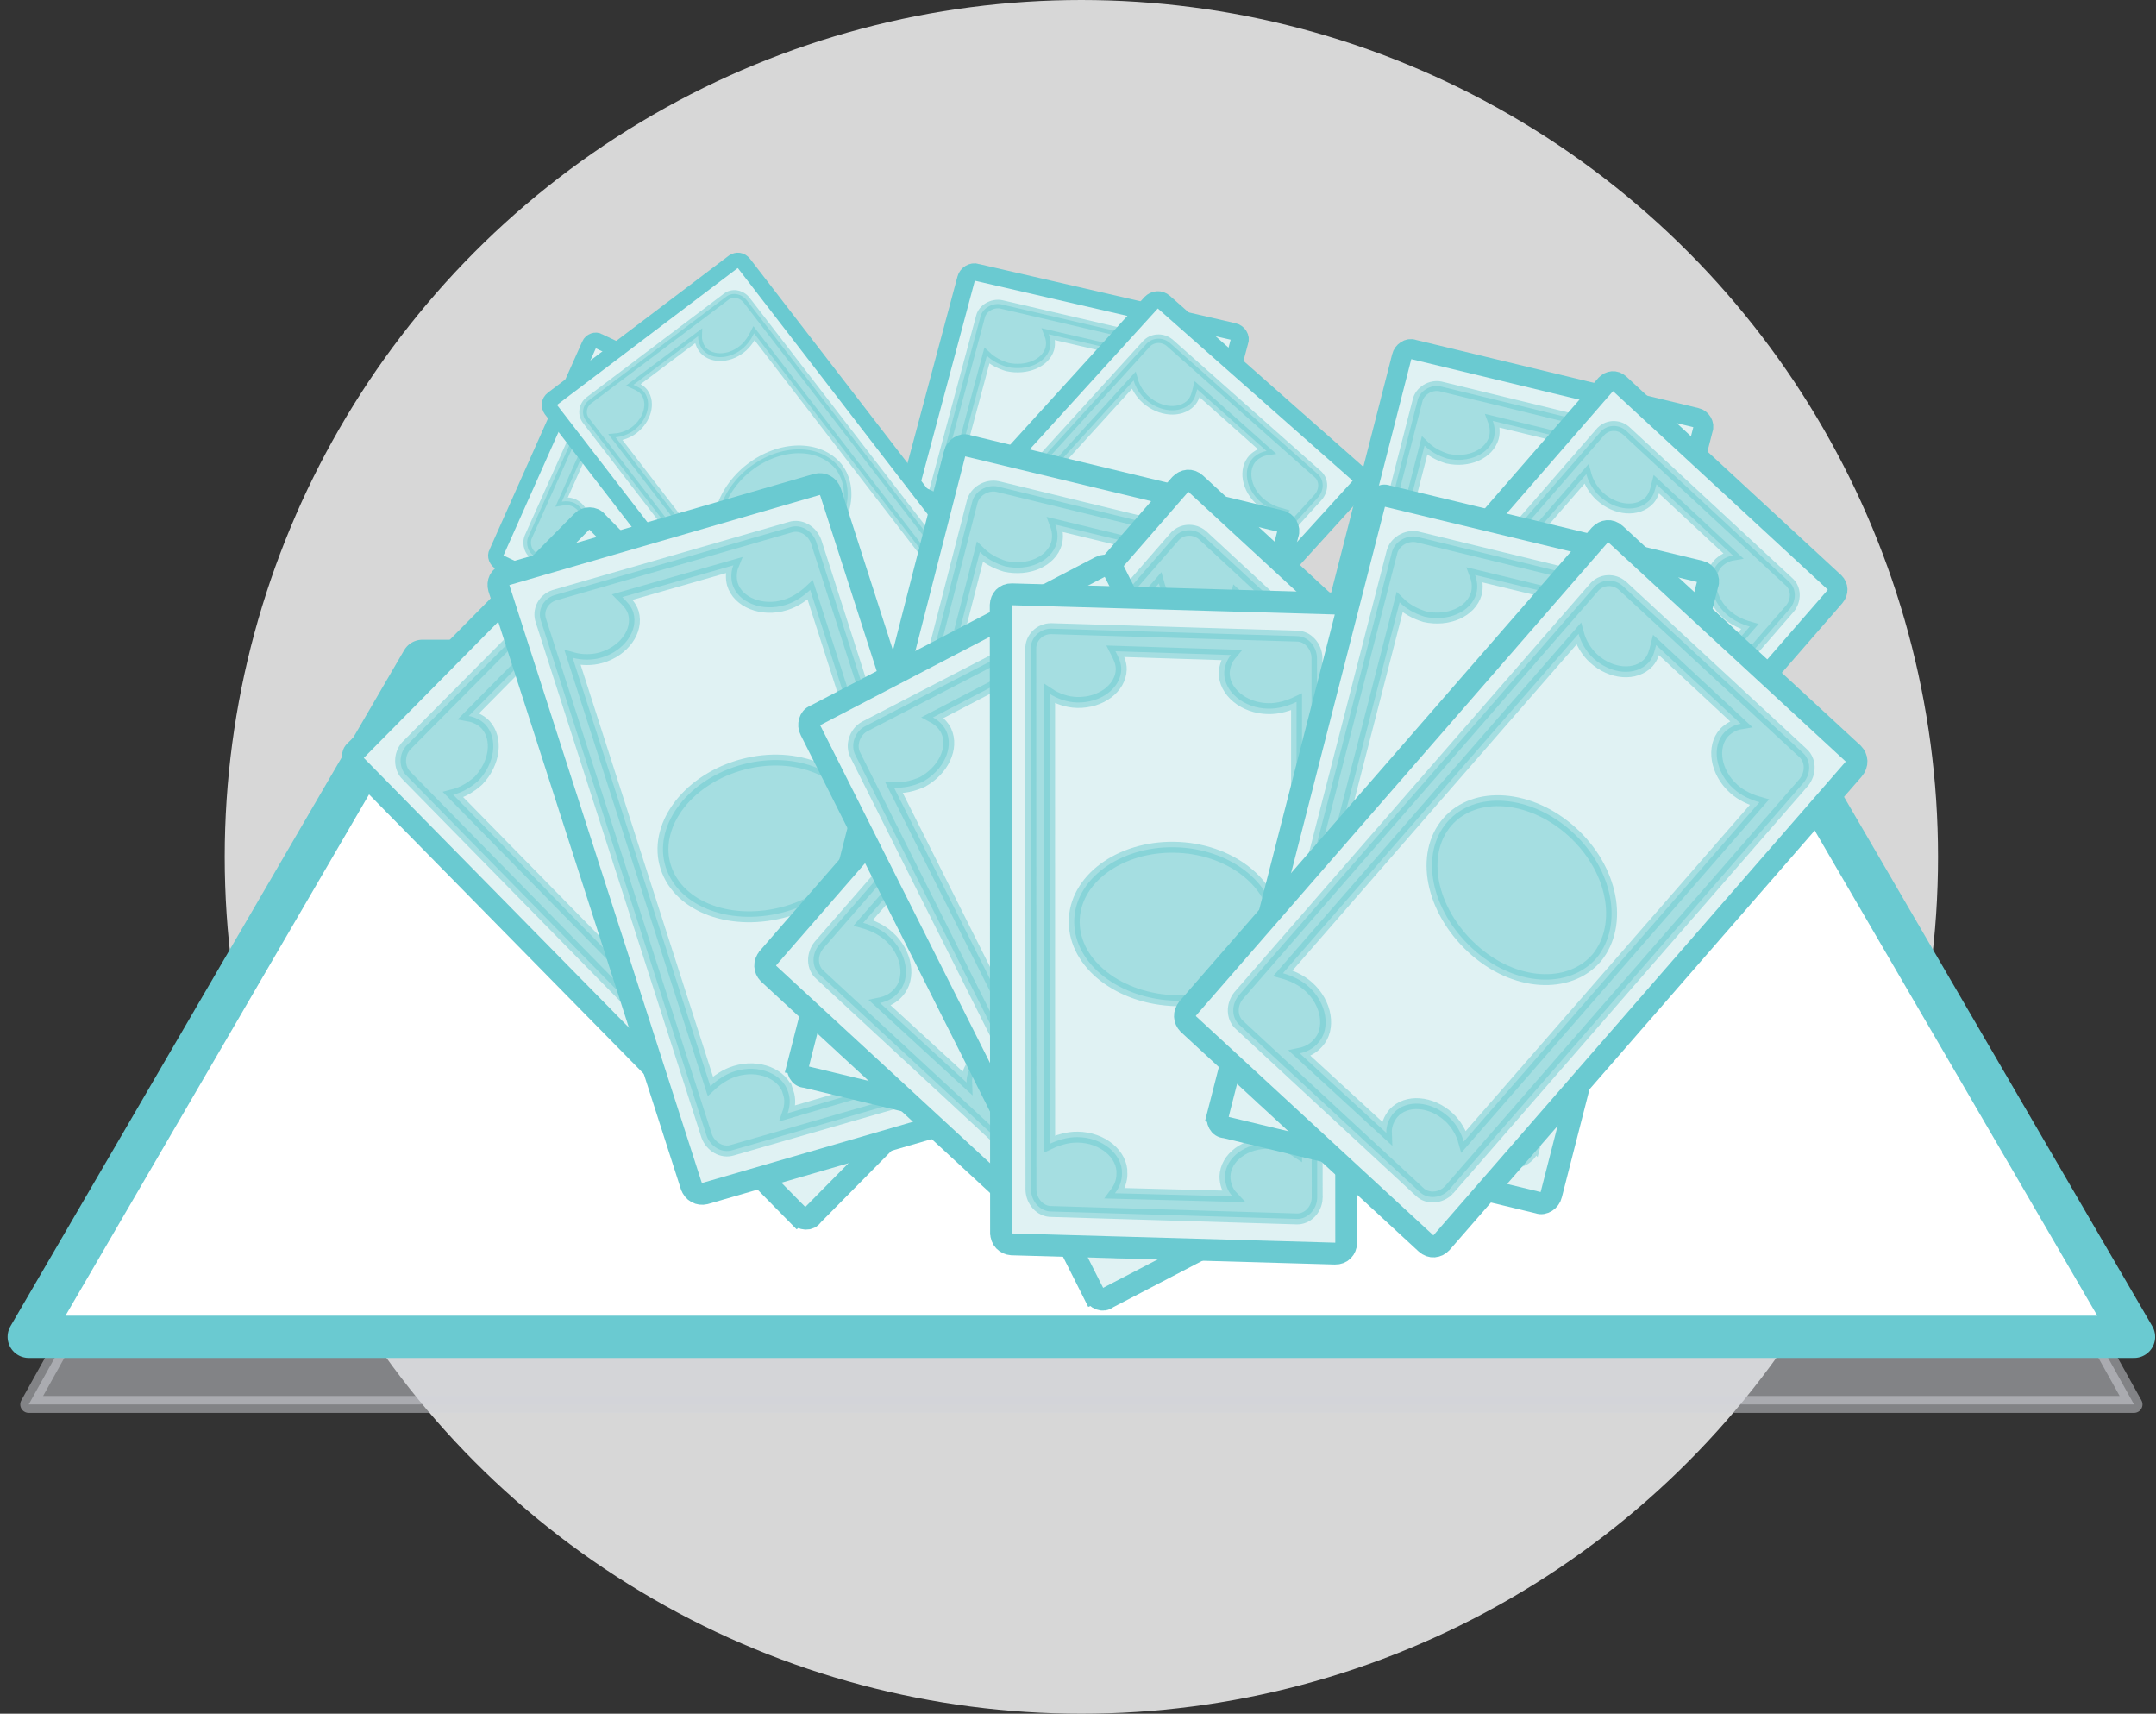 <?xml version="1.0" encoding="UTF-8" standalone="no"?>
<svg
   xmlns:dc="http://purl.org/dc/elements/1.1/"
   xmlns:cc="http://creativecommons.org/ns#"
   xmlns:rdf="http://www.w3.org/1999/02/22-rdf-syntax-ns#"
   xmlns:svg="http://www.w3.org/2000/svg"
   xmlns="http://www.w3.org/2000/svg"
   xmlns:sodipodi="http://sodipodi.sourceforge.net/DTD/sodipodi-0.dtd"
   xmlns:inkscape="http://www.inkscape.org/namespaces/inkscape"
   width="127.6"
   height="101.4"
   viewBox="0 0 127.6 101.4"
   version="1.1"
   id="svg74"
   sodipodi:docname="usecase-banking.svg"
   inkscape:version="0.92.2 5c3e80d, 2017-08-06">
  <rect x="0" y="0" width="127.6" height="101.4" fill="#333333" stroke="none"/>
  <defs
     id="defs78" />
  <sodipodi:namedview
     pagecolor="#ffffff"
     bordercolor="#666666"
     borderopacity="1"
     objecttolerance="10"
     gridtolerance="10"
     guidetolerance="10"
     inkscape:pageopacity="0"
     inkscape:pageshadow="2"
     inkscape:window-width="1440"
     inkscape:window-height="856"
     id="namedview76"
     showgrid="false"
     inkscape:zoom="3.0603482"
     inkscape:cx="49.779626"
     inkscape:cy="39.098504"
     inkscape:window-x="4"
     inkscape:window-y="0"
     inkscape:window-maximized="0"
     inkscape:current-layer="svg74" />
  <style
     id="style2">.st0{fill:#f05135}.st1{fill:#083b54}.st2{fill:#6acad1}.st3{fill:#f59223}.st4{stroke:#f05135;stroke-width:2.5;stroke-miterlimit:10}.st4,.st5,.st6,.st7{fill:none}.st5,.st6,.st7,.st8{stroke-width:2.5;stroke-miterlimit:10}.st5{stroke:#083b54}.st6{stroke:#6acad1}.st7{stroke:#f59223}.st8{fill:#fdd9c8;stroke:#f05135}.st10,.st11,.st12,.st13,.st14,.st15,.st9{stroke-width:2.5;stroke-miterlimit:10}.st9{fill:#d3d5db;stroke:#083b54}.st10{fill:#e0f2f3;stroke:#6acad1}.st11{fill:#fee5cb;stroke:#f59223}.st12{stroke:#f05135}.st12,.st13,.st14,.st15{fill:#fff}.st13{stroke:#083b54}.st14{stroke:#6acad1}.st15{stroke:#f59223}.st16{fill:#e0f2f3}.st17,.st18{stroke-linejoin:round}.st17{stroke:#d3d5db;stroke-miterlimit:10;fill:#d3d5db}.st18{fill:#fff;stroke-width:2.5}.st18,.st19,.st20{stroke:#6acad1;stroke-miterlimit:10}.st19{stroke-linejoin:round;fill:#e0f2f3;stroke-width:2.5}.st20{fill:none;stroke-width:1.5}.st21{fill:#d3d5db}.st22{fill:#fff}.st23,.st24{fill:none;stroke:#f05135;stroke-miterlimit:10}.st24{stroke:#d3d5db;stroke-width:.5}.st25,.st26{stroke:#063b54}.st25,.st26,.st27,.st28{stroke-miterlimit:10}.st25{stroke-linejoin:round;fill:#083b54;stroke-width:.5}.st26{stroke-width:.7}.st26,.st27,.st28{fill:none}.st27{stroke:#d3d5db;stroke-width:.3}.st28{stroke:#6acad1;stroke-width:2.5;stroke-linejoin:round}.st29{fill:#063b54}.st30{fill:none;stroke:#f05135;stroke-width:2.5;stroke-linecap:round}.st30,.st31,.st32{stroke-miterlimit:10}.st31{stroke-linejoin:round;fill:#083b54;stroke:#063b54}.st32,.st33{fill:none;stroke:#e0f2f3}.st33{stroke:#6acad1;stroke-linecap:round}.st33,.st34,.st35{stroke-linejoin:round;stroke-miterlimit:10}.st34{stroke-width:2.5;stroke-linecap:round;fill:none;stroke:#6acad1}.st35{fill:#f05135;stroke:#f05235}.st36{stroke:#f05135;stroke-width:2;stroke-linecap:round}.st36,.st37,.st38,.st39,.st40{fill:none;stroke-miterlimit:10}.st37{stroke-linecap:round;stroke:#e0f2f3;stroke-width:1.5}.st38{stroke:#063b54;stroke-width:2.5}.st39,.st40{stroke:#fcc941;stroke-width:2}.st40{stroke:#f05135}</style>
  <circle
     class="st16"
     cx="64"
     cy="50.7"
     r="50.7"
     id="Layer_3"
     style="fill:#d7d7d7;fill-opacity:1;opacity:1;stroke:none;stroke-opacity:1" />
  <g
     style="stroke:none;stroke-opacity:1"
     transform="matrix(0.82,0,0,0.785,-67.849,38.951)"
     id="g1014">
    <g
       style="stroke:#6acad1;stroke-opacity:1"
       id="g1012"
       transform="rotate(23.131,261.48,190.62)">
      <path
         id="path1000"
         d="M 80.79,68.675 75.112,31.822 c -0.063,-0.331 0.189,-0.728 0.505,-0.728 l 18.803,-3.176 c 0.315,-0.066 0.694,0.198 0.694,0.529 l 5.679,36.853 c 0.063,0.331 -0.189,0.728 -0.505,0.728 l -18.803,3.176 c -0.315,0.132 -0.631,-0.132 -0.694,-0.529 z"
         class="st13"
         inkscape:connector-curvature="0"
         style="fill:#e0f2f3;stroke:#6acad1;stroke-width:1.292;stroke-miterlimit:10;stroke-opacity:1" />
      <path
         id="path1002"
         d="M 98.773,63.051 93.914,31.293 C 93.788,30.631 93.157,30.102 92.526,30.234 L 78.203,32.616 c -0.631,0.132 -1.136,0.794 -1.01,1.456 l 4.858,31.758 c 0.126,0.662 0.757,1.191 1.388,1.059 l 14.323,-2.382 c 0.631,-0.132 1.073,-0.728 1.01,-1.456 z m -11.547,0.794 c -0.189,-1.125 -1.451,-1.853 -2.902,-1.588 -0.631,0.132 -1.136,0.397 -1.514,0.728 L 78.771,36.586 c 0.505,0.198 1.073,0.265 1.704,0.198 1.388,-0.265 2.398,-1.323 2.271,-2.448 -0.063,-0.397 -0.252,-0.728 -0.505,-0.992 l 6.688,-1.125 c -0.189,0.331 -0.252,0.728 -0.189,1.125 0.189,1.125 1.451,1.853 2.902,1.588 0.631,-0.132 1.136,-0.397 1.514,-0.728 l 4.038,26.399 c -0.505,-0.198 -1.073,-0.265 -1.64,-0.198 -1.388,0.265 -2.398,1.323 -2.271,2.448 0.063,0.397 0.315,0.794 0.631,1.059 l -6.877,1.125 c 0.189,-0.397 0.315,-0.794 0.189,-1.191 z"
         class="st14"
         inkscape:connector-curvature="0"
         style="opacity:0.5;fill:#6bcad0;stroke:#6acad1;stroke-width:0.646;stroke-miterlimit:10;stroke-opacity:1" />
      <path
         id="path1004"
         d="m 87.352,44.062 c -3.218,0.595 -5.552,3.044 -5.111,5.558 0.379,2.514 3.344,4.036 6.562,3.44 3.218,-0.595 5.552,-3.044 5.111,-5.558 -0.379,-2.448 -3.344,-4.036 -6.562,-3.44 z"
         class="st14"
         inkscape:connector-curvature="0"
         style="opacity:0.5;fill:#6bcad0;stroke:#6acad1;stroke-width:0.646;stroke-miterlimit:10;stroke-opacity:1" />
      <path
         id="path1006"
         d="M 76.689,63.58 88.109,28.249 c 0.126,-0.331 0.442,-0.529 0.82,-0.397 l 18.045,6.418 c 0.315,0.132 0.505,0.463 0.379,0.86 L 95.933,70.461 c -0.126,0.331 -0.442,0.529 -0.82,0.397 L 77.068,64.441 c -0.315,-0.132 -0.505,-0.463 -0.379,-0.86 z"
         class="st13"
         inkscape:connector-curvature="0"
         style="fill:#e0f2f3;stroke:#6acad1;stroke-width:1.292;stroke-miterlimit:10;stroke-opacity:1" />
      <path
         id="path1008"
         d="m 95.113,67.418 9.843,-30.435 c 0.189,-0.662 -0.126,-1.389 -0.757,-1.588 L 90.507,30.499 c -0.631,-0.198 -1.325,0.132 -1.514,0.794 l -9.843,30.435 c -0.189,0.662 0.126,1.389 0.757,1.588 l 13.692,4.896 c 0.568,0.198 1.262,-0.132 1.514,-0.794 z M 84.576,62.456 c 0.379,-1.059 -0.442,-2.382 -1.83,-2.845 -0.568,-0.198 -1.199,-0.198 -1.704,-0.132 l 8.202,-25.341 c 0.315,0.397 0.82,0.794 1.388,0.992 1.325,0.463 2.713,0 3.092,-1.059 0.126,-0.397 0.063,-0.728 0,-1.125 l 6.436,2.316 c -0.315,0.198 -0.568,0.529 -0.694,0.86 -0.379,1.059 0.442,2.382 1.83,2.845 0.568,0.198 1.199,0.198 1.704,0.132 l -8.202,25.341 c -0.315,-0.397 -0.82,-0.794 -1.388,-0.992 -1.325,-0.463 -2.713,0 -3.092,1.059 -0.126,0.397 -0.126,0.86 0.063,1.257 l -6.562,-2.316 c 0.379,-0.265 0.631,-0.595 0.757,-0.992 z"
         class="st14"
         inkscape:connector-curvature="0"
         style="opacity:0.5;fill:#6bcad0;stroke:#6acad1;stroke-width:0.646;stroke-miterlimit:10;stroke-opacity:1" />
      <path
         id="path1010"
         d="m 93.473,45.055 c -3.092,-1.059 -6.246,0 -7.004,2.382 -0.757,2.382 1.136,5.161 4.291,6.286 3.155,1.125 6.246,0 7.004,-2.382 0.694,-2.448 -1.199,-5.227 -4.291,-6.286 z"
         class="st14"
         inkscape:connector-curvature="0"
         style="opacity:0.5;fill:#6bcad0;stroke:#6acad1;stroke-width:0.646;stroke-miterlimit:10;stroke-opacity:1" />
    </g>
  </g>
  <path
     style="opacity:0.5;fill:#d3d5db;stroke:#d3d5db;stroke-linejoin:round;stroke-miterlimit:10"
     inkscape:connector-curvature="0"
     id="path5"
     d="M 126.3,83.1 104,43.1 H 24 l -22.3,40 z"
     class="st17" />
  <path
     inkscape:connector-curvature="0"
     style="opacity:1;fill:#ffffff;fill-opacity:1;stroke:#6acad1;stroke-width:2.5;stroke-linejoin:round;stroke-miterlimit:4;stroke-dasharray:none;stroke-opacity:1"
     id="path7"
     d="M 126.3,79.1 103,39.1 H 25 l -23.3,40 z"
     class="st18" />
  <g
     style="stroke:none;stroke-opacity:1"
     transform="matrix(0.904,0,0,0.905,-54.878,47.006)"
     id="stuffs-8">
    <g
       style="stroke:#6acad1;stroke-opacity:1"
       id="g325"
       transform="rotate(23.131,261.48,190.62)">
      <path
         id="path90"
         d="M 80.79,68.675 75.112,31.822 c -0.063,-0.331 0.189,-0.728 0.505,-0.728 l 18.803,-3.176 c 0.315,-0.066 0.694,0.198 0.694,0.529 l 5.679,36.853 c 0.063,0.331 -0.189,0.728 -0.505,0.728 l -18.803,3.176 c -0.315,0.132 -0.631,-0.132 -0.694,-0.529 z"
         class="st13"
         inkscape:connector-curvature="0"
         style="fill:#e0f2f3;stroke:#6acad1;stroke-width:1.292;stroke-miterlimit:10;stroke-opacity:1" />
      <path
         id="path92"
         d="M 98.773,63.051 93.914,31.293 C 93.788,30.631 93.157,30.102 92.526,30.234 L 78.203,32.616 c -0.631,0.132 -1.136,0.794 -1.01,1.456 l 4.858,31.758 c 0.126,0.662 0.757,1.191 1.388,1.059 l 14.323,-2.382 c 0.631,-0.132 1.073,-0.728 1.01,-1.456 z m -11.547,0.794 c -0.189,-1.125 -1.451,-1.853 -2.902,-1.588 -0.631,0.132 -1.136,0.397 -1.514,0.728 L 78.771,36.586 c 0.505,0.198 1.073,0.265 1.704,0.198 1.388,-0.265 2.398,-1.323 2.271,-2.448 -0.063,-0.397 -0.252,-0.728 -0.505,-0.992 l 6.688,-1.125 c -0.189,0.331 -0.252,0.728 -0.189,1.125 0.189,1.125 1.451,1.853 2.902,1.588 0.631,-0.132 1.136,-0.397 1.514,-0.728 l 4.038,26.399 c -0.505,-0.198 -1.073,-0.265 -1.64,-0.198 -1.388,0.265 -2.398,1.323 -2.271,2.448 0.063,0.397 0.315,0.794 0.631,1.059 l -6.877,1.125 c 0.189,-0.397 0.315,-0.794 0.189,-1.191 z"
         class="st14"
         inkscape:connector-curvature="0"
         style="opacity:0.5;fill:#6bcad0;stroke:#6acad1;stroke-width:0.646;stroke-miterlimit:10;stroke-opacity:1" />
      <path
         id="path94"
         d="m 87.352,44.062 c -3.218,0.595 -5.552,3.044 -5.111,5.558 0.379,2.514 3.344,4.036 6.562,3.44 3.218,-0.595 5.552,-3.044 5.111,-5.558 -0.379,-2.448 -3.344,-4.036 -6.562,-3.44 z"
         class="st14"
         inkscape:connector-curvature="0"
         style="opacity:0.5;fill:#6bcad0;stroke:#6acad1;stroke-width:0.646;stroke-miterlimit:10;stroke-opacity:1" />
      <path
         id="path96"
         d="M 76.689,63.58 88.109,28.249 c 0.126,-0.331 0.442,-0.529 0.82,-0.397 l 18.045,6.418 c 0.315,0.132 0.505,0.463 0.379,0.86 L 95.933,70.461 c -0.126,0.331 -0.442,0.529 -0.82,0.397 L 77.068,64.441 c -0.315,-0.132 -0.505,-0.463 -0.379,-0.86 z"
         class="st13"
         inkscape:connector-curvature="0"
         style="fill:#e0f2f3;stroke:#6acad1;stroke-width:1.292;stroke-miterlimit:10;stroke-opacity:1" />
      <path
         id="path98"
         d="m 95.113,67.418 9.843,-30.435 c 0.189,-0.662 -0.126,-1.389 -0.757,-1.588 L 90.507,30.499 c -0.631,-0.198 -1.325,0.132 -1.514,0.794 l -9.843,30.435 c -0.189,0.662 0.126,1.389 0.757,1.588 l 13.692,4.896 c 0.568,0.198 1.262,-0.132 1.514,-0.794 z M 84.576,62.456 c 0.379,-1.059 -0.442,-2.382 -1.83,-2.845 -0.568,-0.198 -1.199,-0.198 -1.704,-0.132 l 8.202,-25.341 c 0.315,0.397 0.82,0.794 1.388,0.992 1.325,0.463 2.713,0 3.092,-1.059 0.126,-0.397 0.063,-0.728 0,-1.125 l 6.436,2.316 c -0.315,0.198 -0.568,0.529 -0.694,0.86 -0.379,1.059 0.442,2.382 1.83,2.845 0.568,0.198 1.199,0.198 1.704,0.132 l -8.202,25.341 c -0.315,-0.397 -0.82,-0.794 -1.388,-0.992 -1.325,-0.463 -2.713,0 -3.092,1.059 -0.126,0.397 -0.126,0.86 0.063,1.257 l -6.562,-2.316 c 0.379,-0.265 0.631,-0.595 0.757,-0.992 z"
         class="st14"
         inkscape:connector-curvature="0"
         style="opacity:0.5;fill:#6bcad0;stroke:#6acad1;stroke-width:0.646;stroke-miterlimit:10;stroke-opacity:1" />
      <path
         id="path100"
         d="m 93.473,45.055 c -3.092,-1.059 -6.246,0 -7.004,2.382 -0.757,2.382 1.136,5.161 4.291,6.286 3.155,1.125 6.246,0 7.004,-2.382 0.694,-2.448 -1.199,-5.227 -4.291,-6.286 z"
         class="st14"
         inkscape:connector-curvature="0"
         style="opacity:0.5;fill:#6bcad0;stroke:#6acad1;stroke-width:0.646;stroke-miterlimit:10;stroke-opacity:1" />
    </g>
  </g>
  <style
     id="style2-02">.st0{fill:#f05135}.st1{fill:#083b54}.st2{fill:#6acad1}.st3{fill:#f59223}.st4{stroke:#f05135;stroke-width:2.5;stroke-miterlimit:10}.st4,.st5,.st6,.st7{fill:none}.st5,.st6,.st7,.st8{stroke-width:2.5;stroke-miterlimit:10}.st5{stroke:#083b54}.st6{stroke:#6acad1}.st7{stroke:#f59223}.st8{fill:#fdd9c8;stroke:#f05135}.st10,.st11,.st12,.st13,.st14,.st15,.st9{stroke-width:2.5;stroke-miterlimit:10}.st9{fill:#d3d5db;stroke:#083b54}.st10{fill:#e0f2f3;stroke:#6acad1}.st11{fill:#fee5cb;stroke:#f59223}.st12{stroke:#f05135}.st12,.st13,.st14,.st15{fill:#fff}.st13{stroke:#083b54}.st14{stroke:#6acad1}.st15{stroke:#f59223}.st16{fill:#e0f2f3}.st17,.st18{stroke-linejoin:round}.st17{stroke:#d3d5db;stroke-miterlimit:10;fill:#d3d5db}.st18{fill:#fff;stroke-width:2.5}.st18,.st19,.st20{stroke:#6acad1;stroke-miterlimit:10}.st19{stroke-linejoin:round;fill:#e0f2f3;stroke-width:2.5}.st20{fill:none;stroke-width:1.5}.st21{fill:#d3d5db}.st22{fill:#fff}.st23,.st24{fill:none;stroke:#f05135;stroke-miterlimit:10}.st24{stroke:#d3d5db;stroke-width:.5}.st25,.st26{stroke:#063b54}.st25,.st26,.st27,.st28{stroke-miterlimit:10}.st25{stroke-linejoin:round;fill:#083b54;stroke-width:.5}.st26{stroke-width:.7}.st26,.st27,.st28{fill:none}.st27{stroke:#d3d5db;stroke-width:.3}.st28{stroke:#6acad1;stroke-width:2.5;stroke-linejoin:round}.st29{fill:#063b54}.st30{fill:none;stroke:#f05135;stroke-width:2.5;stroke-linecap:round}.st30,.st31,.st32{stroke-miterlimit:10}.st31{stroke-linejoin:round;fill:#083b54;stroke:#063b54}.st32,.st33{fill:none;stroke:#e0f2f3}.st33{stroke:#6acad1;stroke-linecap:round}.st33,.st34,.st35{stroke-linejoin:round;stroke-miterlimit:10}.st34{stroke-width:2.5;stroke-linecap:round;fill:none;stroke:#6acad1}.st35{fill:#f05135;stroke:#f05235}.st36{stroke:#f05135;stroke-width:2;stroke-linecap:round}.st36,.st37,.st38,.st39,.st40{fill:none;stroke-miterlimit:10}.st37{stroke-linecap:round;stroke:#e0f2f3;stroke-width:1.5}.st38{stroke:#063b54;stroke-width:2.5}.st39,.st40{stroke:#fcc941;stroke-width:2}.st40{stroke:#f05135}</style>
  <style
     id="style2-0">.st0{fill:#f05135}.st1{fill:#083b54}.st2{fill:#6acad1}.st3{fill:#f59223}.st4{stroke:#f05135;stroke-width:2.5;stroke-miterlimit:10}.st4,.st5,.st6,.st7{fill:none}.st5,.st6,.st7,.st8{stroke-width:2.5;stroke-miterlimit:10}.st5{stroke:#083b54}.st6{stroke:#6acad1}.st7{stroke:#f59223}.st8{fill:#fdd9c8;stroke:#f05135}.st10,.st11,.st12,.st13,.st14,.st15,.st9{stroke-width:2.5;stroke-miterlimit:10}.st9{fill:#d3d5db;stroke:#083b54}.st10{fill:#e0f2f3;stroke:#6acad1}.st11{fill:#fee5cb;stroke:#f59223}.st12{stroke:#f05135}.st12,.st13,.st14,.st15{fill:#fff}.st13{stroke:#083b54}.st14{stroke:#6acad1}.st15{stroke:#f59223}.st16{fill:#e0f2f3}.st17,.st18{stroke-linejoin:round}.st17{stroke:#d3d5db;stroke-miterlimit:10;fill:#d3d5db}.st18{fill:#fff;stroke-width:2.5}.st18,.st19,.st20{stroke:#6acad1;stroke-miterlimit:10}.st19{stroke-linejoin:round;fill:#e0f2f3;stroke-width:2.5}.st20{fill:none;stroke-width:1.5}.st21{fill:#d3d5db}.st22{fill:#fff}.st23,.st24{fill:none;stroke:#f05135;stroke-miterlimit:10}.st24{stroke:#d3d5db;stroke-width:.5}.st25,.st26{stroke:#063b54}.st25,.st26,.st27,.st28{stroke-miterlimit:10}.st25{stroke-linejoin:round;fill:#083b54;stroke-width:.5}.st26{stroke-width:.7}.st26,.st27,.st28{fill:none}.st27{stroke:#d3d5db;stroke-width:.3}.st28{stroke:#6acad1;stroke-width:2.5;stroke-linejoin:round}.st29{fill:#063b54}.st30{fill:none;stroke:#f05135;stroke-width:2.5;stroke-linecap:round}.st30,.st31,.st32{stroke-miterlimit:10}.st31{stroke-linejoin:round;fill:#083b54;stroke:#063b54}.st32,.st33{fill:none;stroke:#e0f2f3}.st33{stroke:#6acad1;stroke-linecap:round}.st33,.st34,.st35{stroke-linejoin:round;stroke-miterlimit:10}.st34{stroke-width:2.5;stroke-linecap:round;fill:none;stroke:#6acad1}.st35{fill:#f05135;stroke:#f05235}.st36{stroke:#f05135;stroke-width:2;stroke-linecap:round}.st36,.st37,.st38,.st39,.st40{fill:none;stroke-miterlimit:10}.st37{stroke-linecap:round;stroke:#e0f2f3;stroke-width:1.5}.st38{stroke:#063b54;stroke-width:2.5}.st39,.st40{stroke:#fcc941;stroke-width:2}.st40{stroke:#f05135}</style>
  <style
     id="style2-7">.st0{opacity:.19}.st1{fill:#e0f2f3;stroke:#6bcad0;stroke-miterlimit:10}.st1,.st2{stroke-width:2.5}.st2,.st3{stroke:#6bcad0;stroke-miterlimit:10}.st2,.st3{fill:#fff}.st3{stroke-width:2}.st4{fill:#ffe5ca;stroke:#f59223}.st4,.st5,.st6{stroke-miterlimit:10}.st5{stroke-linecap:round;opacity:.5;fill:#fff;stroke:#6bcad0}.st6{opacity:.3;fill:none;stroke:#f59223}.st7{fill:#f05234}.st8{fill:#fff}.st9{opacity:.5}.st10,.st11{fill:#fff;stroke:#083b54;stroke-width:2.5;stroke-miterlimit:10}.st11{fill:#d3d4db}.st12{fill:#083b54}.st13{fill:#e0f2f3;stroke:#6bcad0;stroke-width:2;stroke-miterlimit:10}.st14{opacity:.5;fill:#6bcad0}.st15,.st16{opacity:.2;fill:#083b54}.st16{opacity:.3}.st17{opacity:.5}.st17,.st18,.st19{fill:#083b54}.st18{opacity:.85}.st19{opacity:.7}.st20{fill:#f59223}.st21{fill:#6bcad0}.st22{opacity:.2;fill:none;stroke:#f59223}.st22,.st23,.st24{stroke-miterlimit:10}.st23{stroke-linecap:round;fill:none;stroke:#6bcad0;stroke-width:2}.st24{fill:#f05234;stroke:#ef5434;stroke-width:.776;stroke-linejoin:round}.st25,.st26,.st27{fill:none;stroke:#6bcad0;stroke-width:2.5;stroke-linecap:round;stroke-miterlimit:10}.st26,.st27{stroke-width:2.48}.st27{opacity:.3}.st28{opacity:.6}.st28,.st29{fill:none;stroke:#6bcad0;stroke-width:3;stroke-linecap:round;stroke-linejoin:round;stroke-miterlimit:10}</style>
  <style
     id="style2-2">.st0{fill:#f05135}.st1{fill:#083b54}.st2{fill:#6acad1}.st3{fill:#f59223}.st4{stroke:#f05135;stroke-width:2.5;stroke-miterlimit:10}.st4,.st5,.st6,.st7{fill:none}.st5,.st6,.st7,.st8{stroke-width:2.5;stroke-miterlimit:10}.st5{stroke:#083b54}.st6{stroke:#6acad1}.st7{stroke:#f59223}.st8{fill:#fdd9c8;stroke:#f05135}.st10,.st11,.st12,.st13,.st14,.st15,.st9{stroke-width:2.5;stroke-miterlimit:10}.st9{fill:#d3d5db;stroke:#083b54}.st10{fill:#e0f2f3;stroke:#6acad1}.st11{fill:#fee5cb;stroke:#f59223}.st12{stroke:#f05135}.st12,.st13,.st14,.st15{fill:#fff}.st13{stroke:#083b54}.st14{stroke:#6acad1}.st15{stroke:#f59223}.st16{fill:#e0f2f3}.st17,.st18{stroke-linejoin:round}.st17{stroke:#d3d5db;stroke-miterlimit:10;fill:#d3d5db}.st18{fill:#fff;stroke-width:2.5}.st18,.st19,.st20{stroke:#6acad1;stroke-miterlimit:10}.st19{stroke-linejoin:round;fill:#e0f2f3;stroke-width:2.5}.st20{fill:none;stroke-width:1.5}.st21{fill:#d3d5db}.st22{fill:#fff}.st23,.st24{fill:none;stroke:#f05135;stroke-miterlimit:10}.st24{stroke:#d3d5db;stroke-width:.5}.st25,.st26{stroke:#063b54}.st25,.st26,.st27,.st28{stroke-miterlimit:10}.st25{stroke-linejoin:round;fill:#083b54;stroke-width:.5}.st26{stroke-width:.7}.st26,.st27,.st28{fill:none}.st27{stroke:#d3d5db;stroke-width:.3}.st28{stroke:#6acad1;stroke-width:2.5;stroke-linejoin:round}.st29{fill:#063b54}.st30{fill:none;stroke:#f05135;stroke-width:2.5;stroke-linecap:round}.st30,.st31,.st32{stroke-miterlimit:10}.st31{stroke-linejoin:round;fill:#083b54;stroke:#063b54}.st32,.st33{fill:none;stroke:#e0f2f3}.st33{stroke:#6acad1;stroke-linecap:round}.st33,.st34,.st35{stroke-linejoin:round;stroke-miterlimit:10}.st34{stroke-width:2.5;stroke-linecap:round;fill:none;stroke:#6acad1}.st35{fill:#f05135;stroke:#f05235}.st36{stroke:#f05135;stroke-width:2;stroke-linecap:round}.st36,.st37,.st38,.st39,.st40{fill:none;stroke-miterlimit:10}.st37{stroke-linecap:round;stroke:#e0f2f3;stroke-width:1.5}.st38{stroke:#063b54;stroke-width:2.5}.st39,.st40{stroke:#fcc941;stroke-width:2}.st40{stroke:#f05135}</style>
  <style
     id="style2-7-0">.st0{opacity:.19}.st1{fill:#e0f2f3;stroke:#6bcad0;stroke-miterlimit:10}.st1,.st2{stroke-width:2.5}.st2,.st3{stroke:#6bcad0;stroke-miterlimit:10}.st2,.st3{fill:#fff}.st3{stroke-width:2}.st4{fill:#ffe5ca;stroke:#f59223}.st4,.st5,.st6{stroke-miterlimit:10}.st5{stroke-linecap:round;opacity:.5;fill:#fff;stroke:#6bcad0}.st6{opacity:.3;fill:none;stroke:#f59223}.st7{fill:#f05234}.st8{fill:#fff}.st9{opacity:.5}.st10,.st11{fill:#fff;stroke:#083b54;stroke-width:2.5;stroke-miterlimit:10}.st11{fill:#d3d4db}.st12{fill:#083b54}.st13{fill:#e0f2f3;stroke:#6bcad0;stroke-width:2;stroke-miterlimit:10}.st14{opacity:.5;fill:#6bcad0}.st15,.st16{opacity:.2;fill:#083b54}.st16{opacity:.3}.st17{opacity:.5}.st17,.st18,.st19{fill:#083b54}.st18{opacity:.85}.st19{opacity:.7}.st20{fill:#f59223}.st21{fill:#6bcad0}.st22{opacity:.2;fill:none;stroke:#f59223}.st22,.st23,.st24{stroke-miterlimit:10}.st23{stroke-linecap:round;fill:none;stroke:#6bcad0;stroke-width:2}.st24{fill:#f05234;stroke:#ef5434;stroke-width:.776;stroke-linejoin:round}.st25,.st26,.st27{fill:none;stroke:#6bcad0;stroke-width:2.5;stroke-linecap:round;stroke-miterlimit:10}.st26,.st27{stroke-width:2.48}.st27{opacity:.3}.st28{opacity:.6}.st28,.st29{fill:none;stroke:#6bcad0;stroke-width:3;stroke-linecap:round;stroke-linejoin:round;stroke-miterlimit:10}</style>
  <style
     id="style2-9">.st0{opacity:.19}.st1{fill:#e0f2f3;stroke:#6bcad0;stroke-miterlimit:10}.st1,.st2{stroke-width:2.5}.st2,.st3{stroke:#6bcad0;stroke-miterlimit:10}.st2,.st3{fill:#fff}.st3{stroke-width:2}.st4{fill:#ffe5ca;stroke:#f59223}.st4,.st5,.st6{stroke-miterlimit:10}.st5{stroke-linecap:round;opacity:.5;fill:#fff;stroke:#6bcad0}.st6{opacity:.3;fill:none;stroke:#f59223}.st7{fill:#f05234}.st8{fill:#fff}.st9{opacity:.5}.st10,.st11{fill:#fff;stroke:#083b54;stroke-width:2.5;stroke-miterlimit:10}.st11{fill:#d3d4db}.st12{fill:#083b54}.st13{fill:#e0f2f3;stroke:#6bcad0;stroke-width:2;stroke-miterlimit:10}.st14{opacity:.5;fill:#6bcad0}.st15,.st16{opacity:.2;fill:#083b54}.st16{opacity:.3}.st17{opacity:.5}.st17,.st18,.st19{fill:#083b54}.st18{opacity:.85}.st19{opacity:.7}.st20{fill:#f59223}.st21{fill:#6bcad0}.st22{opacity:.2;fill:none;stroke:#f59223}.st22,.st23,.st24{stroke-miterlimit:10}.st23{stroke-linecap:round;fill:none;stroke:#6bcad0;stroke-width:2}.st24{fill:#f05234;stroke:#ef5434;stroke-width:.776;stroke-linejoin:round}.st25,.st26,.st27{fill:none;stroke:#6bcad0;stroke-width:2.5;stroke-linecap:round;stroke-miterlimit:10}.st26,.st27{stroke-width:2.48}.st27{opacity:.3}.st28{opacity:.6}.st28,.st29{fill:none;stroke:#6bcad0;stroke-width:3;stroke-linecap:round;stroke-linejoin:round;stroke-miterlimit:10}</style>
  <g
     id="g934"
     transform="matrix(0.132,-0.695,0.681,0.129,28.969,142.945)"
     style="stroke:none;stroke-opacity:1">
    <g
       transform="rotate(23.131,261.48,190.62)"
       id="g932"
       style="stroke:#6acad1;stroke-opacity:1">
      <path
         style="fill:#e0f2f3;stroke:#6acad1;stroke-width:1.292;stroke-miterlimit:10;stroke-opacity:1"
         inkscape:connector-curvature="0"
         class="st13"
         d="M 80.79,68.675 75.112,31.822 c -0.063,-0.331 0.189,-0.728 0.505,-0.728 l 18.803,-3.176 c 0.315,-0.066 0.694,0.198 0.694,0.529 l 5.679,36.853 c 0.063,0.331 -0.189,0.728 -0.505,0.728 l -18.803,3.176 c -0.315,0.132 -0.631,-0.132 -0.694,-0.529 z"
         id="path920" />
      <path
         style="opacity:0.5;fill:#6bcad0;stroke:#6acad1;stroke-width:0.646;stroke-miterlimit:10;stroke-opacity:1"
         inkscape:connector-curvature="0"
         class="st14"
         d="M 98.773,63.051 93.914,31.293 C 93.788,30.631 93.157,30.102 92.526,30.234 L 78.203,32.616 c -0.631,0.132 -1.136,0.794 -1.01,1.456 l 4.858,31.758 c 0.126,0.662 0.757,1.191 1.388,1.059 l 14.323,-2.382 c 0.631,-0.132 1.073,-0.728 1.01,-1.456 z m -11.547,0.794 c -0.189,-1.125 -1.451,-1.853 -2.902,-1.588 -0.631,0.132 -1.136,0.397 -1.514,0.728 L 78.771,36.586 c 0.505,0.198 1.073,0.265 1.704,0.198 1.388,-0.265 2.398,-1.323 2.271,-2.448 -0.063,-0.397 -0.252,-0.728 -0.505,-0.992 l 6.688,-1.125 c -0.189,0.331 -0.252,0.728 -0.189,1.125 0.189,1.125 1.451,1.853 2.902,1.588 0.631,-0.132 1.136,-0.397 1.514,-0.728 l 4.038,26.399 c -0.505,-0.198 -1.073,-0.265 -1.64,-0.198 -1.388,0.265 -2.398,1.323 -2.271,2.448 0.063,0.397 0.315,0.794 0.631,1.059 l -6.877,1.125 c 0.189,-0.397 0.315,-0.794 0.189,-1.191 z"
         id="path922" />
      <path
         style="opacity:0.5;fill:#6bcad0;stroke:#6acad1;stroke-width:0.646;stroke-miterlimit:10;stroke-opacity:1"
         inkscape:connector-curvature="0"
         class="st14"
         d="m 87.352,44.062 c -3.218,0.595 -5.552,3.044 -5.111,5.558 0.379,2.514 3.344,4.036 6.562,3.44 3.218,-0.595 5.552,-3.044 5.111,-5.558 -0.379,-2.448 -3.344,-4.036 -6.562,-3.44 z"
         id="path924" />
      <path
         style="fill:#e0f2f3;stroke:#6acad1;stroke-width:1.292;stroke-miterlimit:10;stroke-opacity:1"
         inkscape:connector-curvature="0"
         class="st13"
         d="M 76.689,63.58 88.109,28.249 c 0.126,-0.331 0.442,-0.529 0.82,-0.397 l 18.045,6.418 c 0.315,0.132 0.505,0.463 0.379,0.86 L 95.933,70.461 c -0.126,0.331 -0.442,0.529 -0.82,0.397 L 77.068,64.441 c -0.315,-0.132 -0.505,-0.463 -0.379,-0.86 z"
         id="path926" />
      <path
         style="opacity:0.5;fill:#6bcad0;stroke:#6acad1;stroke-width:0.646;stroke-miterlimit:10;stroke-opacity:1"
         inkscape:connector-curvature="0"
         class="st14"
         d="m 95.113,67.418 9.843,-30.435 c 0.189,-0.662 -0.126,-1.389 -0.757,-1.588 L 90.507,30.499 c -0.631,-0.198 -1.325,0.132 -1.514,0.794 l -9.843,30.435 c -0.189,0.662 0.126,1.389 0.757,1.588 l 13.692,4.896 c 0.568,0.198 1.262,-0.132 1.514,-0.794 z M 84.576,62.456 c 0.379,-1.059 -0.442,-2.382 -1.83,-2.845 -0.568,-0.198 -1.199,-0.198 -1.704,-0.132 l 8.202,-25.341 c 0.315,0.397 0.82,0.794 1.388,0.992 1.325,0.463 2.713,0 3.092,-1.059 0.126,-0.397 0.063,-0.728 0,-1.125 l 6.436,2.316 c -0.315,0.198 -0.568,0.529 -0.694,0.86 -0.379,1.059 0.442,2.382 1.83,2.845 0.568,0.198 1.199,0.198 1.704,0.132 l -8.202,25.341 c -0.315,-0.397 -0.82,-0.794 -1.388,-0.992 -1.325,-0.463 -2.713,0 -3.092,1.059 -0.126,0.397 -0.126,0.86 0.063,1.257 l -6.562,-2.316 c 0.379,-0.265 0.631,-0.595 0.757,-0.992 z"
         id="path928" />
      <path
         style="opacity:0.5;fill:#6bcad0;stroke:#6acad1;stroke-width:0.646;stroke-miterlimit:10;stroke-opacity:1"
         inkscape:connector-curvature="0"
         class="st14"
         d="m 93.473,45.055 c -3.092,-1.059 -6.246,0 -7.004,2.382 -0.757,2.382 1.136,5.161 4.291,6.286 3.155,1.125 6.246,0 7.004,-2.382 0.694,-2.448 -1.199,-5.227 -4.291,-6.286 z"
         id="path930" />
    </g>
  </g>
  <g
     style="stroke:none;stroke-opacity:1"
     transform="rotate(-58.89,152.244,124.728)"
     id="g950">
    <g
       style="stroke:#6acad1;stroke-opacity:1"
       id="g948"
       transform="rotate(23.131,261.48,190.62)">
      <path
         id="path936"
         d="M 80.79,68.675 75.112,31.822 c -0.063,-0.331 0.189,-0.728 0.505,-0.728 l 18.803,-3.176 c 0.315,-0.066 0.694,0.198 0.694,0.529 l 5.679,36.853 c 0.063,0.331 -0.189,0.728 -0.505,0.728 l -18.803,3.176 c -0.315,0.132 -0.631,-0.132 -0.694,-0.529 z"
         class="st13"
         inkscape:connector-curvature="0"
         style="fill:#e0f2f3;stroke:#6acad1;stroke-width:1.292;stroke-miterlimit:10;stroke-opacity:1" />
      <path
         id="path938"
         d="M 98.773,63.051 93.914,31.293 C 93.788,30.631 93.157,30.102 92.526,30.234 L 78.203,32.616 c -0.631,0.132 -1.136,0.794 -1.01,1.456 l 4.858,31.758 c 0.126,0.662 0.757,1.191 1.388,1.059 l 14.323,-2.382 c 0.631,-0.132 1.073,-0.728 1.01,-1.456 z m -11.547,0.794 c -0.189,-1.125 -1.451,-1.853 -2.902,-1.588 -0.631,0.132 -1.136,0.397 -1.514,0.728 L 78.771,36.586 c 0.505,0.198 1.073,0.265 1.704,0.198 1.388,-0.265 2.398,-1.323 2.271,-2.448 -0.063,-0.397 -0.252,-0.728 -0.505,-0.992 l 6.688,-1.125 c -0.189,0.331 -0.252,0.728 -0.189,1.125 0.189,1.125 1.451,1.853 2.902,1.588 0.631,-0.132 1.136,-0.397 1.514,-0.728 l 4.038,26.399 c -0.505,-0.198 -1.073,-0.265 -1.64,-0.198 -1.388,0.265 -2.398,1.323 -2.271,2.448 0.063,0.397 0.315,0.794 0.631,1.059 l -6.877,1.125 c 0.189,-0.397 0.315,-0.794 0.189,-1.191 z"
         class="st14"
         inkscape:connector-curvature="0"
         style="opacity:0.5;fill:#6bcad0;stroke:#6acad1;stroke-width:0.646;stroke-miterlimit:10;stroke-opacity:1" />
      <path
         id="path940"
         d="m 87.352,44.062 c -3.218,0.595 -5.552,3.044 -5.111,5.558 0.379,2.514 3.344,4.036 6.562,3.44 3.218,-0.595 5.552,-3.044 5.111,-5.558 -0.379,-2.448 -3.344,-4.036 -6.562,-3.44 z"
         class="st14"
         inkscape:connector-curvature="0"
         style="opacity:0.5;fill:#6bcad0;stroke:#6acad1;stroke-width:0.646;stroke-miterlimit:10;stroke-opacity:1" />
      <path
         id="path942"
         d="M 76.689,63.58 88.109,28.249 c 0.126,-0.331 0.442,-0.529 0.82,-0.397 l 18.045,6.418 c 0.315,0.132 0.505,0.463 0.379,0.86 L 95.933,70.461 c -0.126,0.331 -0.442,0.529 -0.82,0.397 L 77.068,64.441 c -0.315,-0.132 -0.505,-0.463 -0.379,-0.86 z"
         class="st13"
         inkscape:connector-curvature="0"
         style="fill:#e0f2f3;stroke:#6acad1;stroke-width:1.292;stroke-miterlimit:10;stroke-opacity:1" />
      <path
         id="path944"
         d="m 95.113,67.418 9.843,-30.435 c 0.189,-0.662 -0.126,-1.389 -0.757,-1.588 L 90.507,30.499 c -0.631,-0.198 -1.325,0.132 -1.514,0.794 l -9.843,30.435 c -0.189,0.662 0.126,1.389 0.757,1.588 l 13.692,4.896 c 0.568,0.198 1.262,-0.132 1.514,-0.794 z M 84.576,62.456 c 0.379,-1.059 -0.442,-2.382 -1.83,-2.845 -0.568,-0.198 -1.199,-0.198 -1.704,-0.132 l 8.202,-25.341 c 0.315,0.397 0.82,0.794 1.388,0.992 1.325,0.463 2.713,0 3.092,-1.059 0.126,-0.397 0.063,-0.728 0,-1.125 l 6.436,2.316 c -0.315,0.198 -0.568,0.529 -0.694,0.86 -0.379,1.059 0.442,2.382 1.83,2.845 0.568,0.198 1.199,0.198 1.704,0.132 l -8.202,25.341 c -0.315,-0.397 -0.82,-0.794 -1.388,-0.992 -1.325,-0.463 -2.713,0 -3.092,1.059 -0.126,0.397 -0.126,0.86 0.063,1.257 l -6.562,-2.316 c 0.379,-0.265 0.631,-0.595 0.757,-0.992 z"
         class="st14"
         inkscape:connector-curvature="0"
         style="opacity:0.5;fill:#6bcad0;stroke:#6acad1;stroke-width:0.646;stroke-miterlimit:10;stroke-opacity:1" />
      <path
         id="path946"
         d="m 93.473,45.055 c -3.092,-1.059 -6.246,0 -7.004,2.382 -0.757,2.382 1.136,5.161 4.291,6.286 3.155,1.125 6.246,0 7.004,-2.382 0.694,-2.448 -1.199,-5.227 -4.291,-6.286 z"
         class="st14"
         inkscape:connector-curvature="0"
         style="opacity:0.5;fill:#6bcad0;stroke:#6acad1;stroke-width:0.646;stroke-miterlimit:10;stroke-opacity:1" />
    </g>
  </g>
  <g
     id="g966"
     transform="translate(-95.977,55.464)"
     style="stroke:none;stroke-opacity:1">
    <g
       transform="rotate(23.131,261.48,190.62)"
       id="g964"
       style="stroke:#6acad1;stroke-opacity:1">
      <path
         style="fill:#e0f2f3;stroke:#6acad1;stroke-width:1.292;stroke-miterlimit:10;stroke-opacity:1"
         inkscape:connector-curvature="0"
         class="st13"
         d="M 80.79,68.675 75.112,31.822 c -0.063,-0.331 0.189,-0.728 0.505,-0.728 l 18.803,-3.176 c 0.315,-0.066 0.694,0.198 0.694,0.529 l 5.679,36.853 c 0.063,0.331 -0.189,0.728 -0.505,0.728 l -18.803,3.176 c -0.315,0.132 -0.631,-0.132 -0.694,-0.529 z"
         id="path952" />
      <path
         style="opacity:0.5;fill:#6bcad0;stroke:#6acad1;stroke-width:0.646;stroke-miterlimit:10;stroke-opacity:1"
         inkscape:connector-curvature="0"
         class="st14"
         d="M 98.773,63.051 93.914,31.293 C 93.788,30.631 93.157,30.102 92.526,30.234 L 78.203,32.616 c -0.631,0.132 -1.136,0.794 -1.01,1.456 l 4.858,31.758 c 0.126,0.662 0.757,1.191 1.388,1.059 l 14.323,-2.382 c 0.631,-0.132 1.073,-0.728 1.01,-1.456 z m -11.547,0.794 c -0.189,-1.125 -1.451,-1.853 -2.902,-1.588 -0.631,0.132 -1.136,0.397 -1.514,0.728 L 78.771,36.586 c 0.505,0.198 1.073,0.265 1.704,0.198 1.388,-0.265 2.398,-1.323 2.271,-2.448 -0.063,-0.397 -0.252,-0.728 -0.505,-0.992 l 6.688,-1.125 c -0.189,0.331 -0.252,0.728 -0.189,1.125 0.189,1.125 1.451,1.853 2.902,1.588 0.631,-0.132 1.136,-0.397 1.514,-0.728 l 4.038,26.399 c -0.505,-0.198 -1.073,-0.265 -1.64,-0.198 -1.388,0.265 -2.398,1.323 -2.271,2.448 0.063,0.397 0.315,0.794 0.631,1.059 l -6.877,1.125 c 0.189,-0.397 0.315,-0.794 0.189,-1.191 z"
         id="path954" />
      <path
         style="opacity:0.5;fill:#6bcad0;stroke:#6acad1;stroke-width:0.646;stroke-miterlimit:10;stroke-opacity:1"
         inkscape:connector-curvature="0"
         class="st14"
         d="m 87.352,44.062 c -3.218,0.595 -5.552,3.044 -5.111,5.558 0.379,2.514 3.344,4.036 6.562,3.44 3.218,-0.595 5.552,-3.044 5.111,-5.558 -0.379,-2.448 -3.344,-4.036 -6.562,-3.44 z"
         id="path956" />
      <path
         style="fill:#e0f2f3;stroke:#6acad1;stroke-width:1.292;stroke-miterlimit:10;stroke-opacity:1"
         inkscape:connector-curvature="0"
         class="st13"
         d="M 76.689,63.58 88.109,28.249 c 0.126,-0.331 0.442,-0.529 0.82,-0.397 l 18.045,6.418 c 0.315,0.132 0.505,0.463 0.379,0.86 L 95.933,70.461 c -0.126,0.331 -0.442,0.529 -0.82,0.397 L 77.068,64.441 c -0.315,-0.132 -0.505,-0.463 -0.379,-0.86 z"
         id="path958" />
      <path
         style="opacity:0.5;fill:#6bcad0;stroke:#6acad1;stroke-width:0.646;stroke-miterlimit:10;stroke-opacity:1"
         inkscape:connector-curvature="0"
         class="st14"
         d="m 95.113,67.418 9.843,-30.435 c 0.189,-0.662 -0.126,-1.389 -0.757,-1.588 L 90.507,30.499 c -0.631,-0.198 -1.325,0.132 -1.514,0.794 l -9.843,30.435 c -0.189,0.662 0.126,1.389 0.757,1.588 l 13.692,4.896 c 0.568,0.198 1.262,-0.132 1.514,-0.794 z M 84.576,62.456 c 0.379,-1.059 -0.442,-2.382 -1.83,-2.845 -0.568,-0.198 -1.199,-0.198 -1.704,-0.132 l 8.202,-25.341 c 0.315,0.397 0.82,0.794 1.388,0.992 1.325,0.463 2.713,0 3.092,-1.059 0.126,-0.397 0.063,-0.728 0,-1.125 l 6.436,2.316 c -0.315,0.198 -0.568,0.529 -0.694,0.86 -0.379,1.059 0.442,2.382 1.83,2.845 0.568,0.198 1.199,0.198 1.704,0.132 l -8.202,25.341 c -0.315,-0.397 -0.82,-0.794 -1.388,-0.992 -1.325,-0.463 -2.713,0 -3.092,1.059 -0.126,0.397 -0.126,0.86 0.063,1.257 l -6.562,-2.316 c 0.379,-0.265 0.631,-0.595 0.757,-0.992 z"
         id="path960" />
      <path
         style="opacity:0.5;fill:#6bcad0;stroke:#6acad1;stroke-width:0.646;stroke-miterlimit:10;stroke-opacity:1"
         inkscape:connector-curvature="0"
         class="st14"
         d="m 93.473,45.055 c -3.092,-1.059 -6.246,0 -7.004,2.382 -0.757,2.382 1.136,5.161 4.291,6.286 3.155,1.125 6.246,0 7.004,-2.382 0.694,-2.448 -1.199,-5.227 -4.291,-6.286 z"
         id="path962" />
    </g>
  </g>
  <g
     style="stroke:none;stroke-opacity:1"
     transform="rotate(-41.073,196.081,146.784)"
     id="g982">
    <g
       style="stroke:#6acad1;stroke-opacity:1"
       id="g980"
       transform="rotate(23.131,261.48,190.62)">
      <path
         id="path968"
         d="M 80.79,68.675 75.112,31.822 c -0.063,-0.331 0.189,-0.728 0.505,-0.728 l 18.803,-3.176 c 0.315,-0.066 0.694,0.198 0.694,0.529 l 5.679,36.853 c 0.063,0.331 -0.189,0.728 -0.505,0.728 l -18.803,3.176 c -0.315,0.132 -0.631,-0.132 -0.694,-0.529 z"
         class="st13"
         inkscape:connector-curvature="0"
         style="fill:#e0f2f3;stroke:#6acad1;stroke-width:1.292;stroke-miterlimit:10;stroke-opacity:1" />
      <path
         id="path970"
         d="M 98.773,63.051 93.914,31.293 C 93.788,30.631 93.157,30.102 92.526,30.234 L 78.203,32.616 c -0.631,0.132 -1.136,0.794 -1.01,1.456 l 4.858,31.758 c 0.126,0.662 0.757,1.191 1.388,1.059 l 14.323,-2.382 c 0.631,-0.132 1.073,-0.728 1.01,-1.456 z m -11.547,0.794 c -0.189,-1.125 -1.451,-1.853 -2.902,-1.588 -0.631,0.132 -1.136,0.397 -1.514,0.728 L 78.771,36.586 c 0.505,0.198 1.073,0.265 1.704,0.198 1.388,-0.265 2.398,-1.323 2.271,-2.448 -0.063,-0.397 -0.252,-0.728 -0.505,-0.992 l 6.688,-1.125 c -0.189,0.331 -0.252,0.728 -0.189,1.125 0.189,1.125 1.451,1.853 2.902,1.588 0.631,-0.132 1.136,-0.397 1.514,-0.728 l 4.038,26.399 c -0.505,-0.198 -1.073,-0.265 -1.64,-0.198 -1.388,0.265 -2.398,1.323 -2.271,2.448 0.063,0.397 0.315,0.794 0.631,1.059 l -6.877,1.125 c 0.189,-0.397 0.315,-0.794 0.189,-1.191 z"
         class="st14"
         inkscape:connector-curvature="0"
         style="opacity:0.5;fill:#6bcad0;stroke:#6acad1;stroke-width:0.646;stroke-miterlimit:10;stroke-opacity:1" />
      <path
         id="path972"
         d="m 87.352,44.062 c -3.218,0.595 -5.552,3.044 -5.111,5.558 0.379,2.514 3.344,4.036 6.562,3.44 3.218,-0.595 5.552,-3.044 5.111,-5.558 -0.379,-2.448 -3.344,-4.036 -6.562,-3.44 z"
         class="st14"
         inkscape:connector-curvature="0"
         style="opacity:0.5;fill:#6bcad0;stroke:#6acad1;stroke-width:0.646;stroke-miterlimit:10;stroke-opacity:1" />
      <path
         id="path974"
         d="M 76.689,63.58 88.109,28.249 c 0.126,-0.331 0.442,-0.529 0.82,-0.397 l 18.045,6.418 c 0.315,0.132 0.505,0.463 0.379,0.86 L 95.933,70.461 c -0.126,0.331 -0.442,0.529 -0.82,0.397 L 77.068,64.441 c -0.315,-0.132 -0.505,-0.463 -0.379,-0.86 z"
         class="st13"
         inkscape:connector-curvature="0"
         style="fill:#e0f2f3;stroke:#6acad1;stroke-width:1.292;stroke-miterlimit:10;stroke-opacity:1" />
      <path
         id="path976"
         d="m 95.113,67.418 9.843,-30.435 c 0.189,-0.662 -0.126,-1.389 -0.757,-1.588 L 90.507,30.499 c -0.631,-0.198 -1.325,0.132 -1.514,0.794 l -9.843,30.435 c -0.189,0.662 0.126,1.389 0.757,1.588 l 13.692,4.896 c 0.568,0.198 1.262,-0.132 1.514,-0.794 z M 84.576,62.456 c 0.379,-1.059 -0.442,-2.382 -1.83,-2.845 -0.568,-0.198 -1.199,-0.198 -1.704,-0.132 l 8.202,-25.341 c 0.315,0.397 0.82,0.794 1.388,0.992 1.325,0.463 2.713,0 3.092,-1.059 0.126,-0.397 0.063,-0.728 0,-1.125 l 6.436,2.316 c -0.315,0.198 -0.568,0.529 -0.694,0.86 -0.379,1.059 0.442,2.382 1.83,2.845 0.568,0.198 1.199,0.198 1.704,0.132 l -8.202,25.341 c -0.315,-0.397 -0.82,-0.794 -1.388,-0.992 -1.325,-0.463 -2.713,0 -3.092,1.059 -0.126,0.397 -0.126,0.86 0.063,1.257 l -6.562,-2.316 c 0.379,-0.265 0.631,-0.595 0.757,-0.992 z"
         class="st14"
         inkscape:connector-curvature="0"
         style="opacity:0.5;fill:#6bcad0;stroke:#6acad1;stroke-width:0.646;stroke-miterlimit:10;stroke-opacity:1" />
      <path
         id="path978"
         d="m 93.473,45.055 c -3.092,-1.059 -6.246,0 -7.004,2.382 -0.757,2.382 1.136,5.161 4.291,6.286 3.155,1.125 6.246,0 7.004,-2.382 0.694,-2.448 -1.199,-5.227 -4.291,-6.286 z"
         class="st14"
         inkscape:connector-curvature="0"
         style="opacity:0.5;fill:#6bcad0;stroke:#6acad1;stroke-width:0.646;stroke-miterlimit:10;stroke-opacity:1" />
    </g>
  </g>
  <g
     id="g998"
     transform="translate(-71.135,58.445)"
     style="stroke:none;stroke-opacity:1">
    <g
       transform="rotate(23.131,261.48,190.62)"
       id="g996"
       style="stroke:#6acad1;stroke-opacity:1">
      <path
         style="fill:#e0f2f3;stroke:#6acad1;stroke-width:1.292;stroke-miterlimit:10;stroke-opacity:1"
         inkscape:connector-curvature="0"
         class="st13"
         d="M 80.79,68.675 75.112,31.822 c -0.063,-0.331 0.189,-0.728 0.505,-0.728 l 18.803,-3.176 c 0.315,-0.066 0.694,0.198 0.694,0.529 l 5.679,36.853 c 0.063,0.331 -0.189,0.728 -0.505,0.728 l -18.803,3.176 c -0.315,0.132 -0.631,-0.132 -0.694,-0.529 z"
         id="path984" />
      <path
         style="opacity:0.5;fill:#6bcad0;stroke:#6acad1;stroke-width:0.646;stroke-miterlimit:10;stroke-opacity:1"
         inkscape:connector-curvature="0"
         class="st14"
         d="M 98.773,63.051 93.914,31.293 C 93.788,30.631 93.157,30.102 92.526,30.234 L 78.203,32.616 c -0.631,0.132 -1.136,0.794 -1.01,1.456 l 4.858,31.758 c 0.126,0.662 0.757,1.191 1.388,1.059 l 14.323,-2.382 c 0.631,-0.132 1.073,-0.728 1.01,-1.456 z m -11.547,0.794 c -0.189,-1.125 -1.451,-1.853 -2.902,-1.588 -0.631,0.132 -1.136,0.397 -1.514,0.728 L 78.771,36.586 c 0.505,0.198 1.073,0.265 1.704,0.198 1.388,-0.265 2.398,-1.323 2.271,-2.448 -0.063,-0.397 -0.252,-0.728 -0.505,-0.992 l 6.688,-1.125 c -0.189,0.331 -0.252,0.728 -0.189,1.125 0.189,1.125 1.451,1.853 2.902,1.588 0.631,-0.132 1.136,-0.397 1.514,-0.728 l 4.038,26.399 c -0.505,-0.198 -1.073,-0.265 -1.64,-0.198 -1.388,0.265 -2.398,1.323 -2.271,2.448 0.063,0.397 0.315,0.794 0.631,1.059 l -6.877,1.125 c 0.189,-0.397 0.315,-0.794 0.189,-1.191 z"
         id="path986" />
      <path
         style="opacity:0.5;fill:#6bcad0;stroke:#6acad1;stroke-width:0.646;stroke-miterlimit:10;stroke-opacity:1"
         inkscape:connector-curvature="0"
         class="st14"
         d="m 87.352,44.062 c -3.218,0.595 -5.552,3.044 -5.111,5.558 0.379,2.514 3.344,4.036 6.562,3.44 3.218,-0.595 5.552,-3.044 5.111,-5.558 -0.379,-2.448 -3.344,-4.036 -6.562,-3.44 z"
         id="path988" />
      <path
         style="fill:#e0f2f3;stroke:#6acad1;stroke-width:1.292;stroke-miterlimit:10;stroke-opacity:1"
         inkscape:connector-curvature="0"
         class="st13"
         d="M 76.689,63.58 88.109,28.249 c 0.126,-0.331 0.442,-0.529 0.82,-0.397 l 18.045,6.418 c 0.315,0.132 0.505,0.463 0.379,0.86 L 95.933,70.461 c -0.126,0.331 -0.442,0.529 -0.82,0.397 L 77.068,64.441 c -0.315,-0.132 -0.505,-0.463 -0.379,-0.86 z"
         id="path990" />
      <path
         style="opacity:0.5;fill:#6bcad0;stroke:#6acad1;stroke-width:0.646;stroke-miterlimit:10;stroke-opacity:1"
         inkscape:connector-curvature="0"
         class="st14"
         d="m 95.113,67.418 9.843,-30.435 c 0.189,-0.662 -0.126,-1.389 -0.757,-1.588 L 90.507,30.499 c -0.631,-0.198 -1.325,0.132 -1.514,0.794 l -9.843,30.435 c -0.189,0.662 0.126,1.389 0.757,1.588 l 13.692,4.896 c 0.568,0.198 1.262,-0.132 1.514,-0.794 z M 84.576,62.456 c 0.379,-1.059 -0.442,-2.382 -1.83,-2.845 -0.568,-0.198 -1.199,-0.198 -1.704,-0.132 l 8.202,-25.341 c 0.315,0.397 0.82,0.794 1.388,0.992 1.325,0.463 2.713,0 3.092,-1.059 0.126,-0.397 0.063,-0.728 0,-1.125 l 6.436,2.316 c -0.315,0.198 -0.568,0.529 -0.694,0.86 -0.379,1.059 0.442,2.382 1.83,2.845 0.568,0.198 1.199,0.198 1.704,0.132 l -8.202,25.341 c -0.315,-0.397 -0.82,-0.794 -1.388,-0.992 -1.325,-0.463 -2.713,0 -3.092,1.059 -0.126,0.397 -0.126,0.86 0.063,1.257 l -6.562,-2.316 c 0.379,-0.265 0.631,-0.595 0.757,-0.992 z"
         id="path992" />
      <path
         style="opacity:0.5;fill:#6bcad0;stroke:#6acad1;stroke-width:0.646;stroke-miterlimit:10;stroke-opacity:1"
         inkscape:connector-curvature="0"
         class="st14"
         d="m 93.473,45.055 c -3.092,-1.059 -6.246,0 -7.004,2.382 -0.757,2.382 1.136,5.161 4.291,6.286 3.155,1.125 6.246,0 7.004,-2.382 0.694,-2.448 -1.199,-5.227 -4.291,-6.286 z"
         id="path994" />
    </g>
  </g>
</svg>
